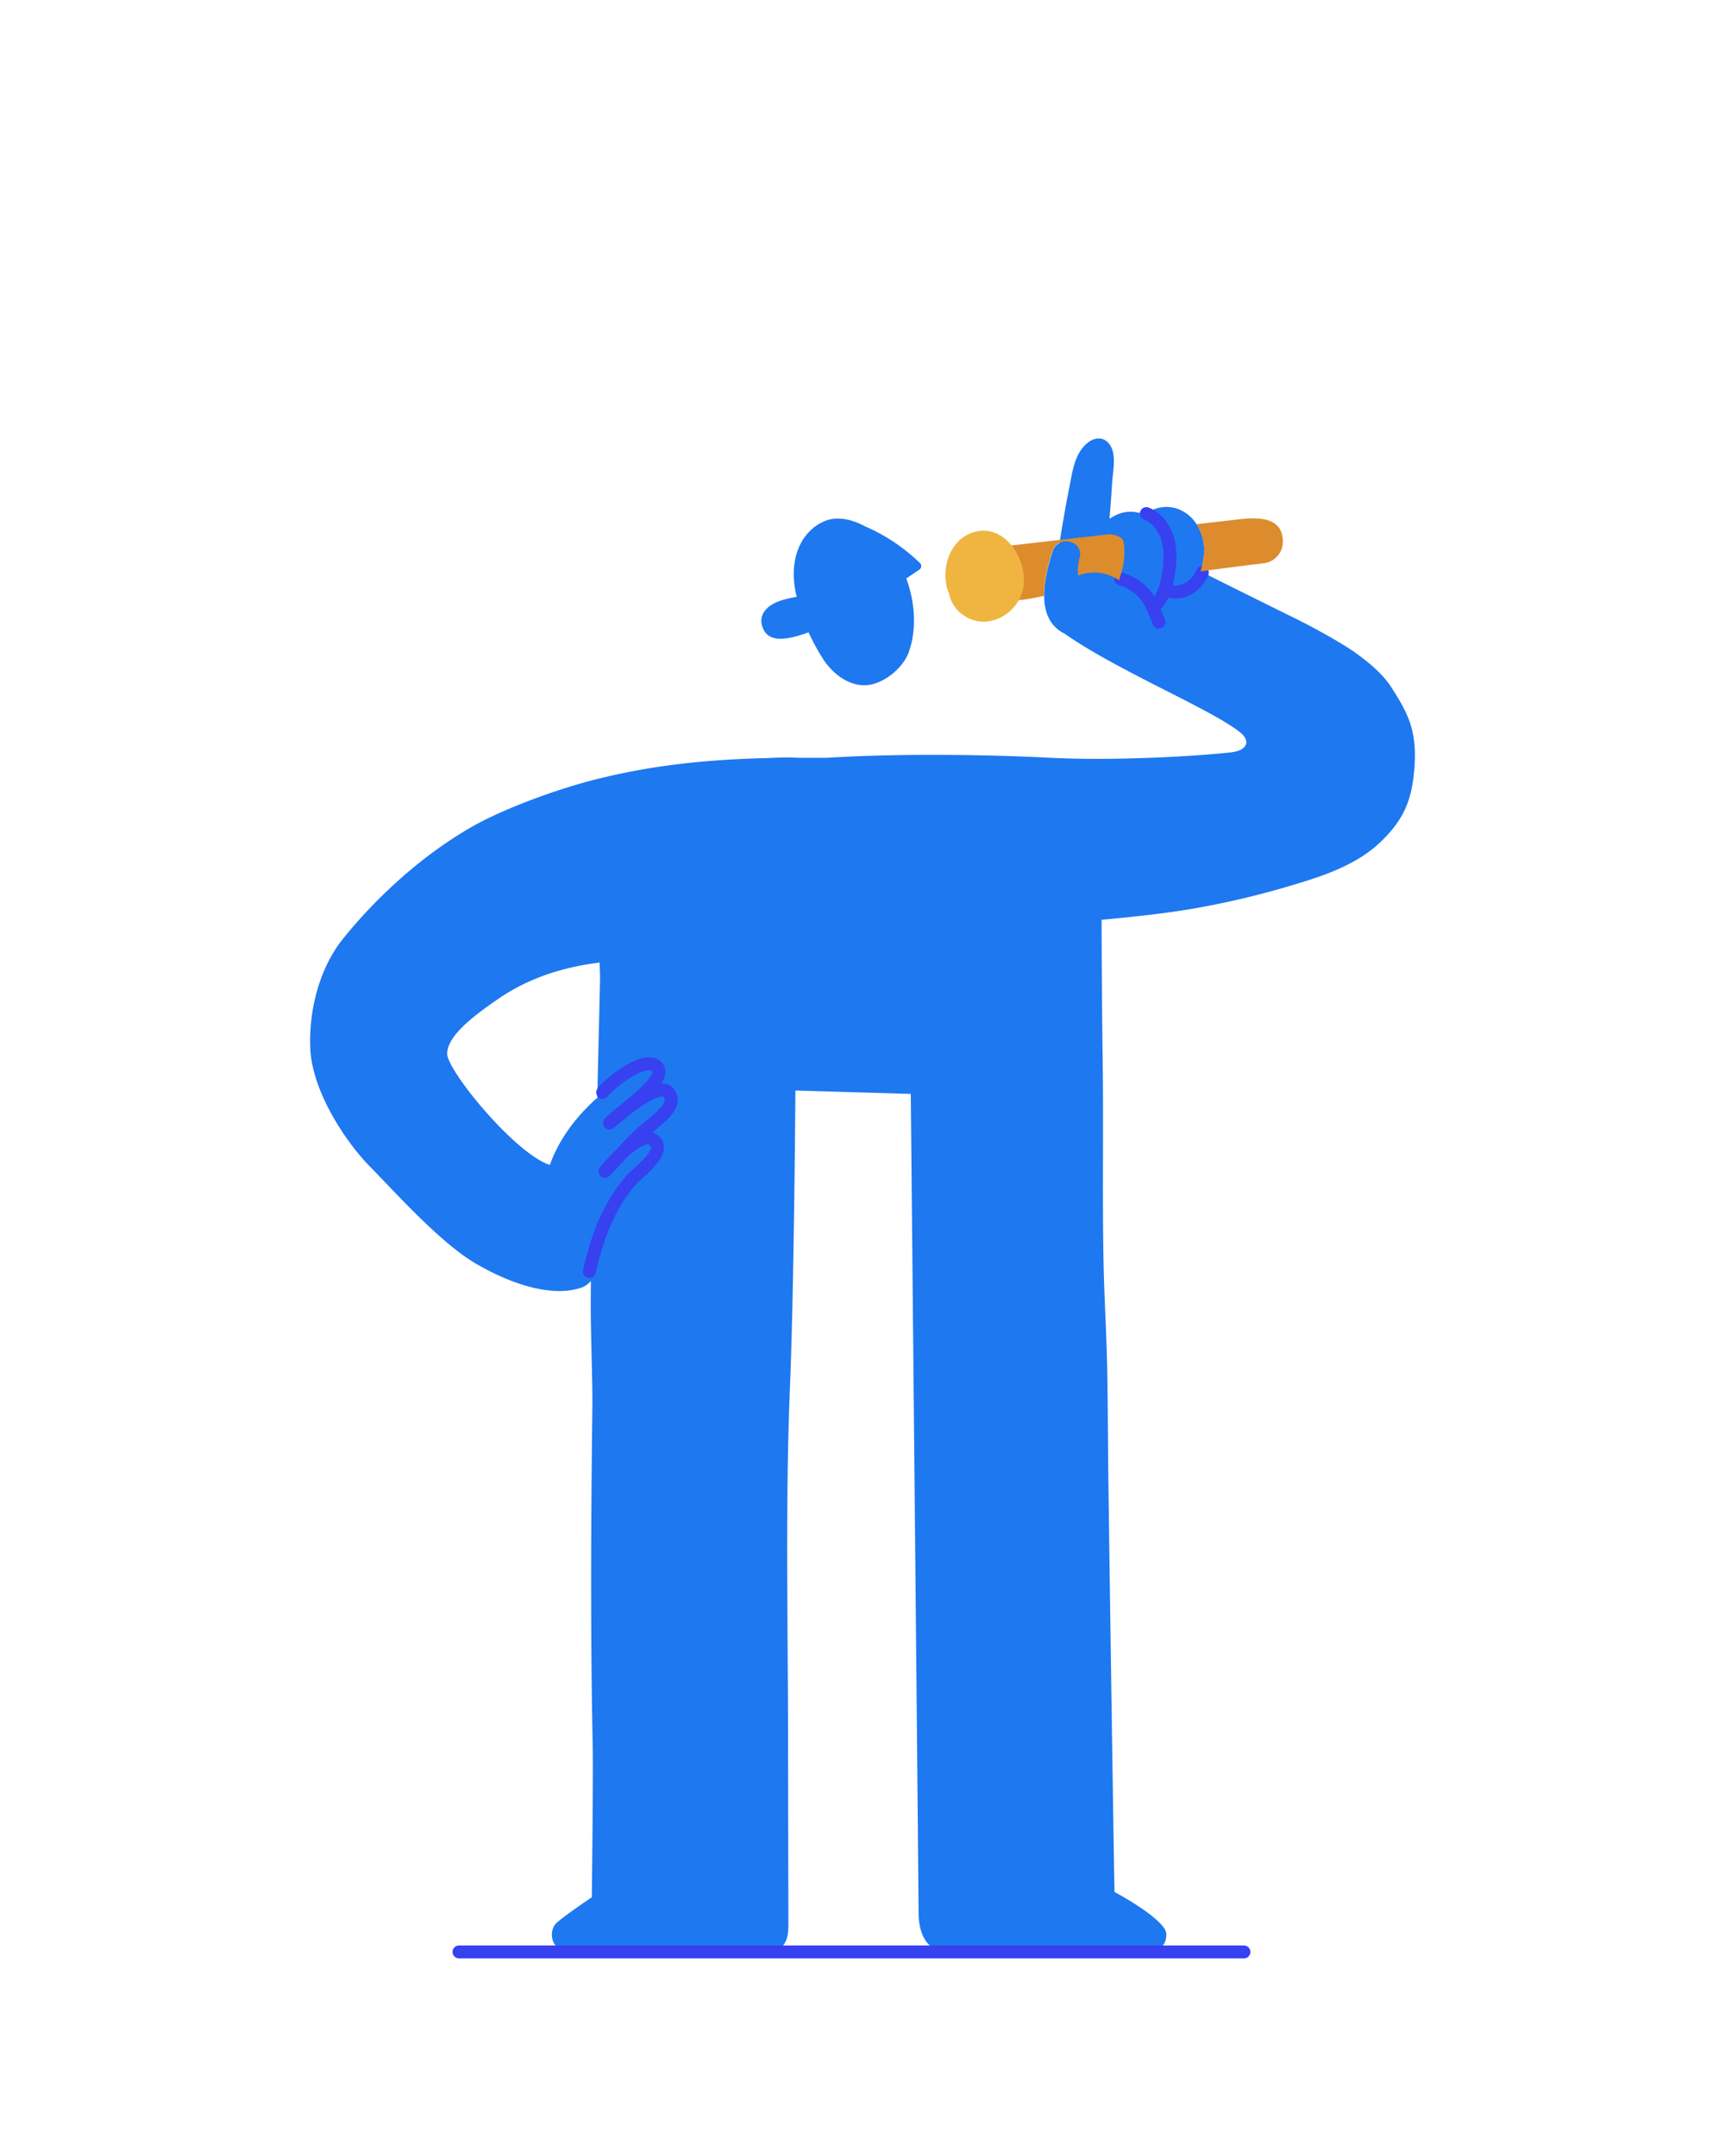 <svg xmlns="http://www.w3.org/2000/svg" viewBox="0 0 800 1000"><title>jake-singing</title><g id="jake"><g id="singing"><g id="body"><path d="M645.11,318.57c-3.88-6-10.38-11.39-16.21-15.59-6.62-4.77-19.87-12-27.18-15.63-15.12-7.47-25.39-12.56-40.47-20.09l0,0q-2.13-1.29-4.36-2.61a33.3,33.3,0,0,0,1.57-8.51c.31-8.7-4.33-17.63-13-20.35a15.87,15.87,0,0,0-14.63,3c-5.86-2.6-11.52-1.48-16.29,1.88.47-5.58.9-11.16,1.23-16.76s2.48-14.2-1.94-18.7c-2.68-2.74-6.43-2.14-9.19,0-6.08,4.7-7.14,12.75-8.53,19.8-1.74,8.79-3.28,17.62-4.68,26.47,0,.12,0,.24,0,.36a6.48,6.48,0,0,0-3.32,4c-3.36,10.72-7.83,28.11,2.77,36.32a15.17,15.17,0,0,0,2.78,1.69c24.71,17.39,68.67,35.34,81.68,46,4.94,4.22,2.71,8.3-4.38,9.1-16.8,1.89-55,4-83.68,2.53s-69.7-2.13-103.71,0H370.25a123.89,123.89,0,0,0-13.76.12c-37.16.79-60.92,5.19-78.42,9.45-19.57,4.76-44.9,14.22-59.33,22.5-29,16.62-50.19,40-59.84,52.09s-15.74,30.6-15,50.48,16.27,43.39,27.7,55c11.89,12.07,32.61,35.44,49.43,45.18S256.87,602,270.27,597a11.6,11.6,0,0,0,3.77-2.82c-.05,3.46-.08,7.92-.07,11.38,0,14.27.8,32.14.76,46.39h0q-.4,31.71-.55,63.43c-.11,31.47.06,63,.7,94.41.28,13.87-.42,70.2-.42,70.2s-11.6,7.78-16.08,11.66-3,13.67,6.11,13.67h90.86c8,0,10.27-4.89,10.27-12.12s-.13-73.29-.15-88.33c-.06-54.24-1.31-108.51.93-162.72,1.89-45.73,2.48-136.35,2.48-136.35l53.51,1.58S426,876.82,426,886.72s3.51,18.63,13.74,18.63,80.12-.14,89.27-.14,11.88-2.66,11.88-8.19-17.23-15.9-24-19.46c-.13-.07-2.53-162.23-2.9-194.65-.18-15.82-.2-31.65-.49-47.46-.3-16.35-1.35-32.67-1.69-49-.64-30.93,0-62.07-.4-93-.33-22.94-.51-50-.53-66.83,13.91-1.27,28.18-2.85,38.86-4.57a389.41,389.41,0,0,0,49.94-11.59c13.3-4,29.09-8.95,40.59-19.95s15-20.78,15.83-36.64S652.39,329.84,645.11,318.57Zm-437.73,170c.3-7.68,10.09-16,24.21-25.61s30.15-14.5,46.51-16.51c.06,2.48.12,4.76.19,6.9-.38,18.64-.91,37.79-1.29,55.81-9.69,8.59-17.67,19.07-22,31.16h0C238.91,535.17,207.09,496.28,207.38,488.6Z" style="fill:#1e78f0"/><path d="M375,293.29a96.71,96.71,0,0,0,6.84,12.56c4.32,6.59,12,12.7,20.38,11.91,7.95-.76,16.52-8,19.13-15,3.85-10.32,3.14-23.11-1.05-34.46l5.92-4a2,2,0,0,0,.5-3.08A85.64,85.64,0,0,0,401,244.05c-5.82-3.17-12.76-4.77-18.51-2.36-11.43,4.79-17.2,18.46-13,35.14a60.82,60.82,0,0,0-6.8,1.55c-5.49,1.62-11.24,5.64-9.16,12.18C356.17,299.07,366.43,296.37,375,293.29Z" style="fill:#1e78f0"/></g><g id="body-lines"><line x1="576.89" y1="905.35" x2="212.87" y2="905.35" style="fill:none;stroke:#3741f0;stroke-linecap:round;stroke-linejoin:round;stroke-width:6px"/><path d="M279.51,506.69c1.91-3,19.4-17.87,25.13-11.92,6,6.23-18.05,21.24-21.95,26.13,7.67-6.5,23.55-19.92,27.68-13.7s-6.66,12.83-12.15,17.69c-6.91,6.1-11.41,12.23-17.66,18.43,3.43-4,15.81-18.48,21.88-14.93,8.44,4.93-7.08,15.75-10.11,19.36-9.32,11.12-14.8,23.58-19,42" style="fill:none;stroke:#3741f0;stroke-linecap:round;stroke-linejoin:round;stroke-width:6px"/><path d="M531.63,238.22c4.91,1.93,8.36,6.61,9.86,11.66s1.25,10.46.5,15.68c-.68,4.64-1.8,9.36-4.48,13.22a16.69,16.69,0,0,1-2.83,3.11" style="fill:none;stroke:#3741f0;stroke-linecap:round;stroke-linejoin:round;stroke-width:6px"/><path d="M557.59,265.57c-2.8,6.84-10.13,11.06-16.91,8.1" style="fill:none;stroke:#3741f0;stroke-linecap:round;stroke-linejoin:round;stroke-width:6px"/><path d="M519.83,268.58a22.31,22.31,0,0,1,14.75,13.19c.9,2.29,2.1,4.44,2.88,6.78" style="fill:none;stroke:#3741f0;stroke-linecap:round;stroke-linejoin:round;stroke-width:6px"/></g><g id="object2"><path d="M488,255.8c2.48-7.91,14.91-5.13,12.65,3a22.42,22.42,0,0,0-.63,8.19,20.49,20.49,0,0,1,6-1.4,20.74,20.74,0,0,1,13,3.57c.33-1.33.71-2.54,1-3.52A33.37,33.37,0,0,0,521.38,254c-.12-3.18-.56-4-2.19-5a12.42,12.42,0,0,0-4.85-1.19L469,253a6.78,6.78,0,0,0-2.83,1h-.89a6.63,6.63,0,0,0-6.5,6.5,13.63,13.63,0,0,0,0,1.7c-4.21,7.26,3.64,16.2,11.89,16.19,4.46,0,9-1.07,13.51-2C484.12,269.18,486.23,261.54,488,255.8Z" style="fill:#dc8c2d"/><path d="M574.9,240.84l-20,2.29a22.61,22.61,0,0,1,3.51,13,33.69,33.69,0,0,1-1.69,8.89q14.84-2,29.68-3.81a10,10,0,0,0,8.53-10C594.94,239.85,583.84,239.83,574.9,240.84Z" style="fill:#dc8c2d"/></g><path id="object" d="M451.85,246.76c-11.72,3.24-16.17,18.12-11.67,28.77a15.87,15.87,0,0,0,7.09,10.11c11,7.35,25.52-1.27,27.38-13.49C476.55,259.6,466.22,242.79,451.85,246.76Z" style="fill:#f0b441"/></g></g></svg>